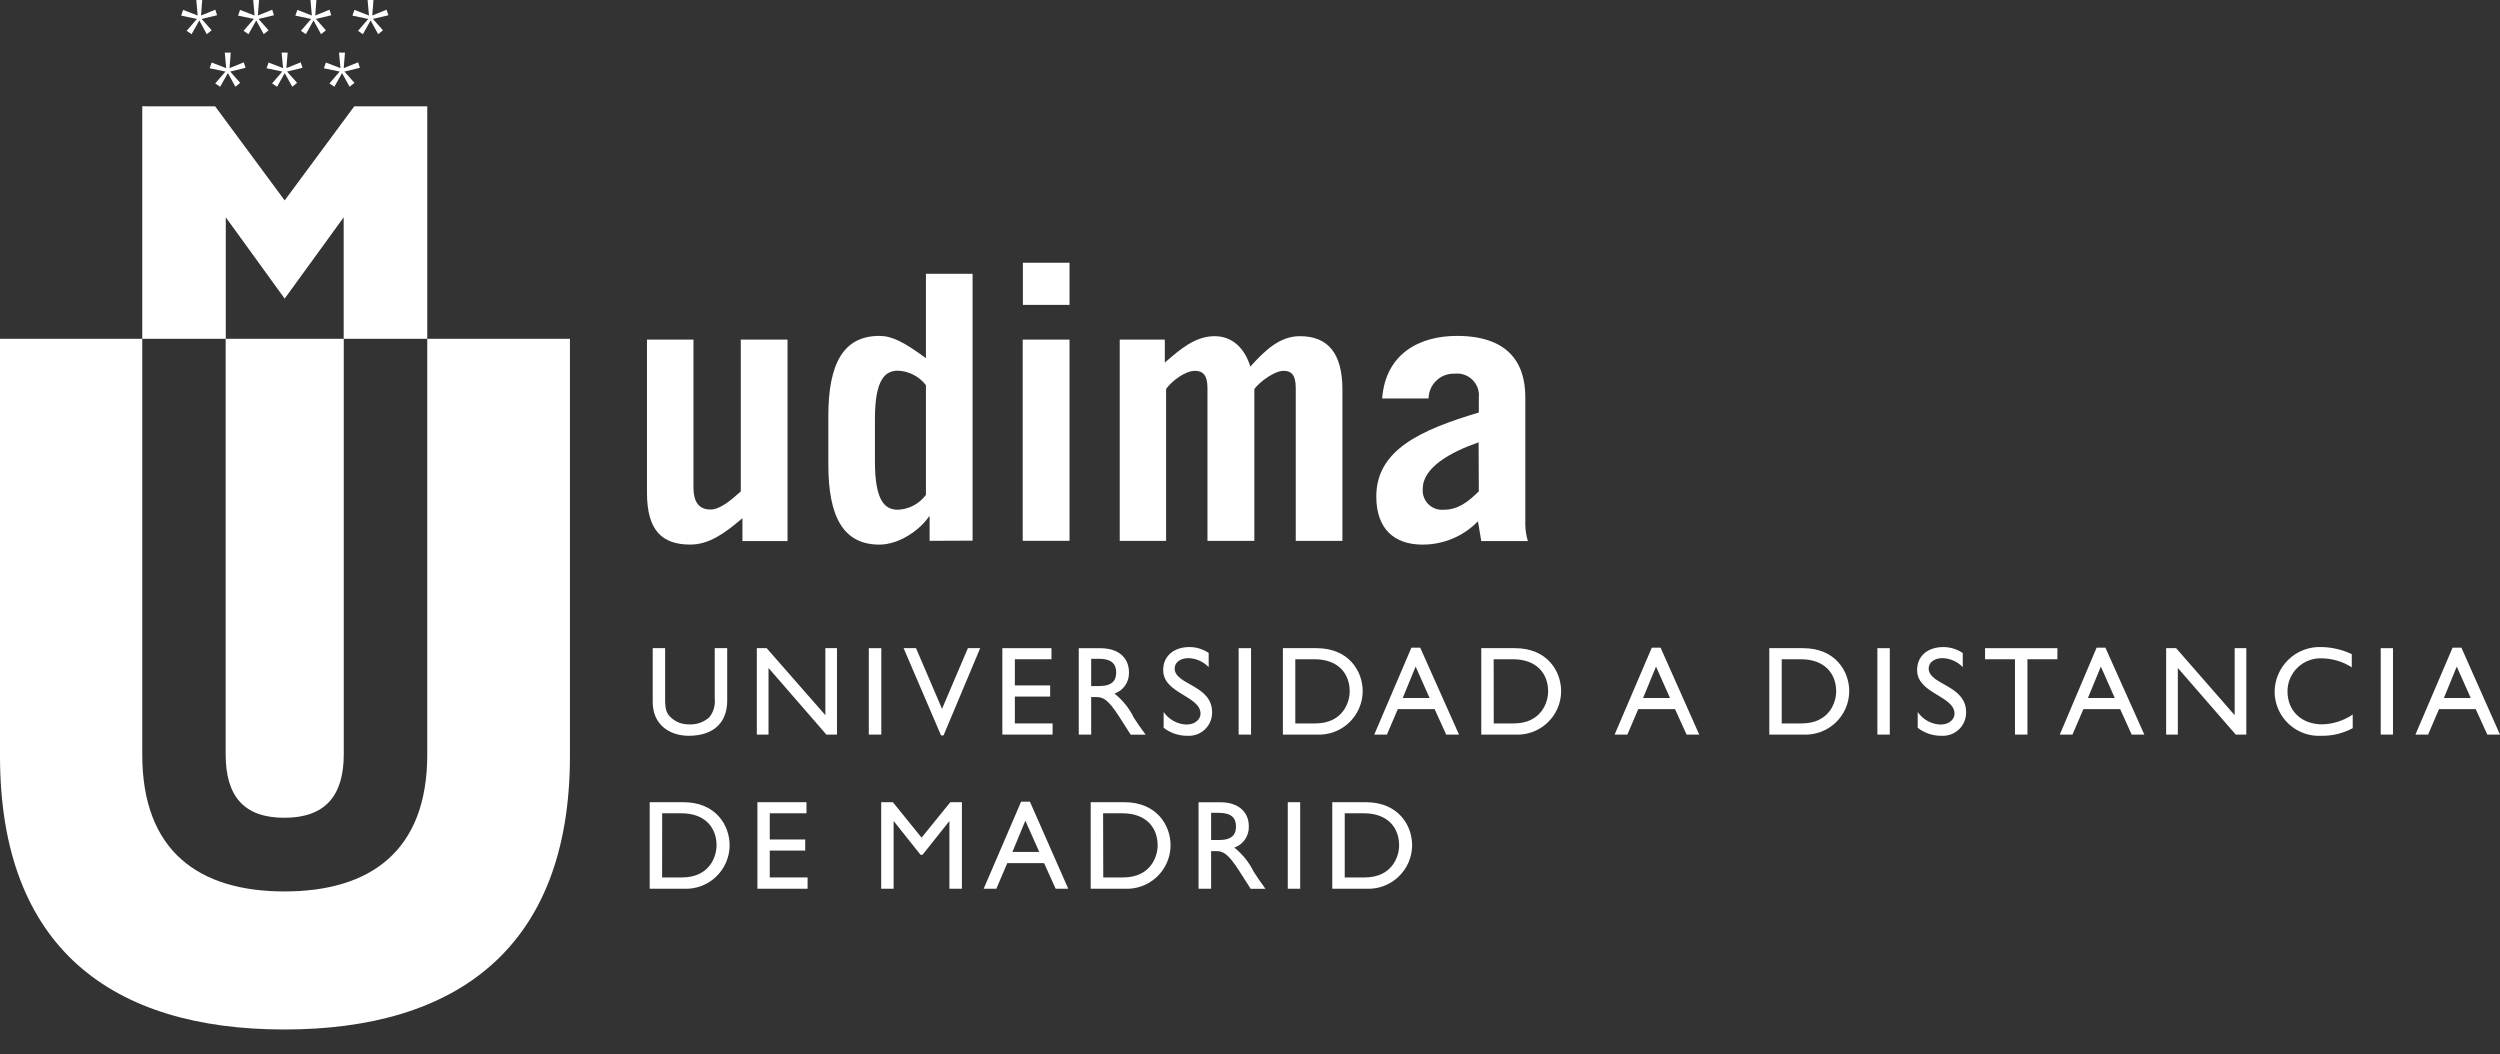 <svg width="83" height="35" viewBox="0 0 83 35" fill="none" xmlns="http://www.w3.org/2000/svg">
<rect x="0" y="0" width="83" height="35" fill="#333333" stroke="none"/>
<path fill-rule="evenodd" clip-rule="evenodd" d="M8.601 0H8.406L8.452 0.515L7.97 0.329L7.904 0.519L8.428 0.629L8.086 1.024L8.25 1.135L8.507 0.679L8.756 1.135L8.916 1.006L8.583 0.629L9.096 0.506L9.037 0.322L8.561 0.515L8.601 0Z" fill="white"/>
<path fill-rule="evenodd" clip-rule="evenodd" d="M6.714 0H6.517L6.563 0.515L6.078 0.329L6.015 0.519L6.538 0.629L6.197 1.024L6.361 1.135L6.617 0.679L6.865 1.135L7.027 1.006L6.694 0.629L7.207 0.506L7.148 0.322L6.674 0.515L6.714 0Z" fill="white"/>
<path fill-rule="evenodd" clip-rule="evenodd" d="M10.505 0H10.308L10.354 0.515L9.872 0.329L9.806 0.519L10.33 0.629L9.99 1.024L10.155 1.135L10.409 0.679L10.659 1.135L10.819 1.006L10.488 0.629L10.998 0.506L10.939 0.322L10.466 0.515L10.505 0Z" fill="white"/>
<path fill-rule="evenodd" clip-rule="evenodd" d="M12.399 0H12.204L12.25 0.515L11.768 0.329L11.7 0.519L12.226 0.629L11.886 1.024L12.048 1.135L12.305 0.679L12.555 1.135L12.714 1.006L12.381 0.629L12.894 0.506L12.835 0.322L12.359 0.515L12.399 0Z" fill="white"/>
<path fill-rule="evenodd" clip-rule="evenodd" d="M9.55 1.747H9.35L9.399 2.262L8.916 2.076L8.851 2.266L9.372 2.376L9.033 2.77L9.199 2.88L9.453 2.426L9.703 2.88L9.863 2.751L9.53 2.376L10.043 2.251L9.984 2.069L9.508 2.262L9.55 1.747Z" fill="white"/>
<path fill-rule="evenodd" clip-rule="evenodd" d="M7.66 1.747H7.463L7.509 2.262L7.027 2.076L6.961 2.266L7.485 2.376L7.145 2.77L7.309 2.88L7.566 2.426L7.814 2.88L7.974 2.751L7.643 2.376L8.153 2.251L8.094 2.069L7.621 2.262L7.66 1.747Z" fill="white"/>
<path fill-rule="evenodd" clip-rule="evenodd" d="M11.453 1.747H11.255L11.304 2.262L10.819 2.076L10.753 2.266L11.277 2.376L10.938 2.77L11.102 2.88L11.356 2.426L11.606 2.88L11.768 2.751L11.435 2.376L11.948 2.251L11.889 2.069L11.411 2.262L11.453 1.747Z" fill="white"/>
<path fill-rule="evenodd" clip-rule="evenodd" d="M7.496 7.215L9.451 9.914L11.41 7.215V11.248H14.185V3.531H11.761L9.451 6.654L7.143 3.531L4.723 3.529V11.248H7.496V7.215Z" fill="white"/>
<path fill-rule="evenodd" clip-rule="evenodd" d="M0 11.248H4.723V25.057C4.723 28.25 6.593 29.596 9.445 29.596C12.296 29.596 14.185 28.25 14.185 25.057V11.248H18.922V25.099C18.922 31.486 15.146 34.179 9.44 34.179C3.735 34.179 0 31.486 0 25.099V11.248Z" fill="white"/>
<path fill-rule="evenodd" clip-rule="evenodd" d="M7.496 11.248H11.413V25.042C11.413 26.427 10.79 27.15 9.44 27.15C8.09 27.15 7.492 26.427 7.492 25.042V11.248" fill="white"/>
<path fill-rule="evenodd" clip-rule="evenodd" d="M24.594 11.275V16.316C24.263 16.612 23.908 16.916 23.588 16.916C23.172 16.916 23.023 16.623 23.023 16.182V11.275H21.48V16.36C21.48 17.6 21.971 18.08 22.917 18.08C23.555 18.08 24.083 17.686 24.649 17.203V17.964H26.146V11.275H24.599" fill="white"/>
<path fill-rule="evenodd" clip-rule="evenodd" d="M30.734 16.439C30.625 16.583 30.486 16.701 30.326 16.785C30.166 16.868 29.989 16.916 29.809 16.923C29.392 16.923 29.048 16.654 29.048 15.33V13.903C29.048 12.588 29.392 12.307 29.809 12.307C29.99 12.313 30.168 12.36 30.328 12.443C30.49 12.526 30.63 12.643 30.741 12.787V16.439H30.734ZM32.29 17.949V9.09H30.741V11.891C30.006 11.352 29.612 11.152 29.195 11.152C27.992 11.152 27.501 12.088 27.501 13.806V15.426C27.501 17.147 27.992 18.081 29.195 18.081C29.881 18.081 30.57 17.563 30.841 17.147H30.863V17.956L32.29 17.949Z" fill="white"/>
<path fill-rule="evenodd" clip-rule="evenodd" d="M33.954 11.275V17.955H35.508V11.275H33.954ZM35.508 10.122V8.723H33.96V10.122H35.508Z" fill="white"/>
<path fill-rule="evenodd" clip-rule="evenodd" d="M37.166 17.956H38.714V12.914C38.898 12.656 39.341 12.312 39.672 12.312C39.917 12.312 40.088 12.434 40.088 12.877V17.956H41.644V12.914C41.842 12.656 42.319 12.312 42.615 12.312C42.861 12.312 43.019 12.434 43.019 12.877V17.956H44.568V12.932C44.568 11.729 44.088 11.161 43.157 11.161C42.48 11.161 41.991 11.641 41.511 12.171C41.324 11.555 40.906 11.161 40.331 11.161C39.674 11.161 39.179 11.599 38.672 12.038V11.275H37.175V17.956" fill="white"/>
<path fill-rule="evenodd" clip-rule="evenodd" d="M47.429 13.228C47.43 13.117 47.454 13.007 47.498 12.906C47.542 12.804 47.606 12.712 47.687 12.636C47.767 12.559 47.862 12.499 47.965 12.46C48.069 12.42 48.179 12.402 48.29 12.406C48.399 12.393 48.509 12.405 48.612 12.44C48.715 12.476 48.809 12.534 48.887 12.611C48.964 12.688 49.023 12.781 49.06 12.884C49.096 12.987 49.109 13.097 49.097 13.206V13.695C47.168 14.273 45.693 14.935 45.693 16.483C45.693 17.563 46.293 18.081 47.227 18.081C47.57 18.082 47.91 18.014 48.227 17.881C48.543 17.748 48.829 17.553 49.068 17.307C49.119 17.576 49.143 17.785 49.178 17.964H50.725C50.672 17.789 50.644 17.606 50.64 17.423V13.18C50.64 11.989 50.013 11.152 48.367 11.152C47.129 11.152 46 11.742 45.888 13.228H47.422H47.429ZM49.097 16.312C48.726 16.678 48.395 16.923 47.931 16.923C47.837 16.932 47.742 16.919 47.653 16.887C47.564 16.855 47.483 16.803 47.417 16.735C47.351 16.668 47.3 16.587 47.269 16.498C47.237 16.409 47.226 16.314 47.236 16.22C47.236 15.52 48.167 15.005 49.09 14.685L49.097 16.312Z" fill="white"/>
<path fill-rule="evenodd" clip-rule="evenodd" d="M21.57 29.506H22.69C22.886 29.517 23.083 29.488 23.268 29.421C23.453 29.354 23.622 29.25 23.765 29.115C23.909 28.98 24.024 28.818 24.102 28.638C24.181 28.457 24.223 28.263 24.224 28.066C24.224 27.391 23.757 26.633 22.69 26.633H21.57V29.506ZM21.984 27.001H22.62C23.422 27.001 23.79 27.492 23.79 28.066C23.79 28.421 23.571 29.131 22.639 29.131H21.982L21.984 27.001Z" fill="white"/>
<path fill-rule="evenodd" clip-rule="evenodd" d="M26.775 26.633H25.146V29.506H26.812V29.131H25.556V28.239H26.733V27.871H25.556V27.001H26.775V26.633Z" fill="white"/>
<path fill-rule="evenodd" clip-rule="evenodd" d="M31.935 26.633H31.551L30.596 27.81L29.644 26.633H29.256V29.506H29.668V27.268H29.677L30.563 28.38H30.628L31.512 27.268H31.52V29.506H31.935V26.633Z" fill="white"/>
<path fill-rule="evenodd" clip-rule="evenodd" d="M34.193 26.615H33.901L32.658 29.506H33.079L33.441 28.656H34.664L35.047 29.506H35.466L34.193 26.615ZM34.041 27.247L34.504 28.285H33.612L34.041 27.247Z" fill="white"/>
<path fill-rule="evenodd" clip-rule="evenodd" d="M36.209 29.506H37.329C37.526 29.517 37.722 29.488 37.907 29.421C38.092 29.354 38.261 29.25 38.405 29.115C38.548 28.98 38.663 28.818 38.742 28.638C38.82 28.457 38.862 28.263 38.863 28.066C38.863 27.391 38.396 26.633 37.329 26.633H36.211V29.506H36.209ZM36.623 27.001H37.261C38.068 27.001 38.434 27.492 38.434 28.066C38.434 28.421 38.215 29.131 37.285 29.131H36.628L36.623 27.001Z" fill="white"/>
<path fill-rule="evenodd" clip-rule="evenodd" d="M39.792 26.633V29.506H40.209V28.257H40.378C40.597 28.257 40.764 28.323 41.143 28.915L41.522 29.509H42.013C41.816 29.232 41.743 29.134 41.62 28.936C41.468 28.627 41.25 28.356 40.98 28.141C41.125 28.09 41.249 27.994 41.336 27.868C41.422 27.741 41.466 27.59 41.461 27.437C41.461 26.942 41.099 26.635 40.518 26.635H39.792V26.633ZM40.209 26.986H40.472C40.873 26.986 41.031 27.152 41.035 27.424C41.04 27.696 40.915 27.889 40.472 27.889H40.209V26.986Z" fill="white"/>
<path d="M43.166 26.633H42.754V29.506H43.166V26.633Z" fill="white"/>
<path fill-rule="evenodd" clip-rule="evenodd" d="M44.227 29.506H45.349C45.545 29.517 45.742 29.488 45.926 29.42C46.111 29.353 46.28 29.249 46.424 29.114C46.567 28.98 46.682 28.817 46.761 28.637C46.84 28.457 46.881 28.263 46.883 28.066C46.883 27.391 46.414 26.633 45.349 26.633H44.231V29.506H44.227ZM44.645 27.001H45.281C46.085 27.001 46.451 27.492 46.451 28.066C46.451 28.421 46.232 29.131 45.303 29.131H44.645V27.001Z" fill="white"/>
<path fill-rule="evenodd" clip-rule="evenodd" d="M24.143 21.519H23.729V23.189C23.742 23.301 23.732 23.414 23.701 23.521C23.67 23.629 23.617 23.729 23.547 23.816C23.363 23.98 23.121 24.063 22.876 24.049C22.761 24.052 22.647 24.032 22.54 23.99C22.434 23.948 22.337 23.884 22.256 23.803C22.124 23.674 22.082 23.538 22.082 23.216V21.519H21.67V23.303C21.67 24.086 22.26 24.428 22.865 24.428C23.72 24.428 24.143 23.963 24.143 23.262V21.519Z" fill="white"/>
<path fill-rule="evenodd" clip-rule="evenodd" d="M27.788 21.519H27.402V23.744L25.453 21.519H25.127V24.388H25.515V22.177L27.435 24.388H27.788V21.519Z" fill="white"/>
<path d="M29.259 21.519H28.844V24.388H29.259V21.519Z" fill="white"/>
<path fill-rule="evenodd" clip-rule="evenodd" d="M32.542 21.519H32.134L31.275 23.534L30.412 21.519H30L31.242 24.415H31.326L32.542 21.519Z" fill="white"/>
<path fill-rule="evenodd" clip-rule="evenodd" d="M34.909 21.519H33.278V24.388H34.946V24.018H33.693V23.126H34.865V22.756H33.693V21.887H34.909V21.519Z" fill="white"/>
<path fill-rule="evenodd" clip-rule="evenodd" d="M35.815 21.519V24.388H36.227V23.143H36.4C36.619 23.143 36.783 23.209 37.162 23.801L37.539 24.391H38.035C37.835 24.117 37.765 24.02 37.642 23.825C37.491 23.515 37.272 23.242 37.002 23.027C37.147 22.976 37.272 22.881 37.358 22.754C37.444 22.628 37.488 22.477 37.482 22.324C37.482 21.826 37.119 21.521 36.54 21.521H35.815V21.519ZM36.227 21.872H36.492C36.893 21.872 37.053 22.037 37.057 22.311C37.062 22.584 36.934 22.777 36.492 22.777H36.227V21.872Z" fill="white"/>
<path fill-rule="evenodd" clip-rule="evenodd" d="M40.134 21.682C39.946 21.553 39.723 21.483 39.494 21.482C38.968 21.482 38.618 21.78 38.618 22.247C38.618 23.032 39.858 23.1 39.858 23.696C39.858 23.854 39.709 24.055 39.391 24.055C39.241 24.05 39.094 24.009 38.963 23.937C38.831 23.865 38.718 23.763 38.633 23.639V24.163C38.863 24.34 39.147 24.434 39.437 24.428C39.542 24.433 39.647 24.416 39.745 24.379C39.843 24.342 39.933 24.285 40.008 24.212C40.084 24.139 40.143 24.051 40.183 23.954C40.224 23.857 40.243 23.753 40.242 23.648C40.242 22.734 38.999 22.742 38.999 22.192C38.999 21.991 39.19 21.85 39.455 21.85C39.71 21.857 39.952 21.964 40.128 22.148V21.682" fill="white"/>
<path d="M41.535 21.519H41.123V24.388H41.535V21.519Z" fill="white"/>
<path fill-rule="evenodd" clip-rule="evenodd" d="M42.598 24.388H43.718C43.914 24.398 44.109 24.368 44.292 24.301C44.476 24.233 44.644 24.129 44.786 23.995C44.928 23.861 45.042 23.7 45.12 23.52C45.199 23.341 45.24 23.148 45.242 22.953C45.242 22.276 44.775 21.519 43.707 21.519H42.592V24.388H42.598ZM43.004 21.887H43.639C44.444 21.887 44.81 22.378 44.81 22.953C44.81 23.308 44.591 24.018 43.661 24.018H43.004V21.887Z" fill="white"/>
<path fill-rule="evenodd" clip-rule="evenodd" d="M47.151 21.502H46.859L45.625 24.389H46.046L46.407 23.543H47.63L48.014 24.389H48.439L47.151 21.502ZM46.999 22.131L47.462 23.174H46.57L46.999 22.131Z" fill="white"/>
<path fill-rule="evenodd" clip-rule="evenodd" d="M49.176 24.388H50.296C50.492 24.4 50.688 24.371 50.873 24.304C51.058 24.237 51.227 24.134 51.37 23.999C51.514 23.865 51.629 23.703 51.708 23.523C51.787 23.343 51.828 23.149 51.83 22.953C51.83 22.276 51.363 21.519 50.296 21.519H49.178V24.388H49.176ZM49.59 21.887H50.228C51.032 21.887 51.398 22.378 51.398 22.953C51.398 23.308 51.179 24.018 50.25 24.018H49.592L49.59 21.887Z" fill="white"/>
<path fill-rule="evenodd" clip-rule="evenodd" d="M55.131 21.502H54.84L53.605 24.389H54.029L54.39 23.543H55.611L55.995 24.389H56.415L55.131 21.502ZM54.98 22.131L55.444 23.174H54.55L54.98 22.131Z" fill="white"/>
<path fill-rule="evenodd" clip-rule="evenodd" d="M58.741 24.388H59.861C60.057 24.399 60.253 24.37 60.438 24.303C60.622 24.236 60.791 24.133 60.935 23.999C61.078 23.864 61.193 23.703 61.272 23.523C61.351 23.343 61.393 23.149 61.395 22.953C61.395 22.276 60.926 21.519 59.861 21.519H58.741V24.388ZM59.153 21.887H59.788C60.593 21.887 60.961 22.378 60.961 22.953C60.961 23.308 60.742 24.018 59.81 24.018H59.153V21.887Z" fill="white"/>
<path d="M62.741 21.519H62.329V24.388H62.741V21.519Z" fill="white"/>
<path fill-rule="evenodd" clip-rule="evenodd" d="M65.165 21.682C64.976 21.553 64.754 21.484 64.525 21.482C63.997 21.482 63.648 21.78 63.648 22.247C63.648 23.032 64.891 23.1 64.891 23.696C64.891 23.854 64.744 24.055 64.424 24.055C64.275 24.05 64.128 24.009 63.997 23.937C63.865 23.865 63.753 23.763 63.668 23.639V24.163C63.897 24.341 64.18 24.434 64.47 24.428C64.575 24.433 64.68 24.416 64.778 24.379C64.876 24.342 64.966 24.285 65.041 24.212C65.117 24.139 65.176 24.051 65.216 23.954C65.257 23.857 65.276 23.753 65.275 23.648C65.275 22.734 64.032 22.742 64.032 22.192C64.032 21.991 64.225 21.85 64.488 21.85C64.615 21.853 64.739 21.881 64.855 21.932C64.971 21.983 65.076 22.057 65.163 22.148V21.682" fill="white"/>
<path fill-rule="evenodd" clip-rule="evenodd" d="M68.306 21.519H65.904V21.887H66.897V24.388H67.311V21.887H68.306V21.519Z" fill="white"/>
<path fill-rule="evenodd" clip-rule="evenodd" d="M69.899 21.502H69.608L68.385 24.389H68.806L69.169 23.543H70.39L70.772 24.389H71.192L69.899 21.502ZM69.748 22.131L70.211 23.174H69.319L69.748 22.131Z" fill="white"/>
<path fill-rule="evenodd" clip-rule="evenodd" d="M74.577 21.519H74.191V23.744L72.247 21.519H71.916V24.388H72.304V22.177L74.226 24.388H74.577V21.519Z" fill="white"/>
<path fill-rule="evenodd" clip-rule="evenodd" d="M78.079 21.717C77.77 21.571 77.434 21.492 77.093 21.482C76.889 21.471 76.684 21.503 76.492 21.574C76.3 21.645 76.125 21.755 75.978 21.897C75.83 22.039 75.713 22.209 75.634 22.398C75.554 22.587 75.515 22.79 75.517 22.994C75.522 23.191 75.566 23.385 75.647 23.564C75.728 23.744 75.844 23.905 75.989 24.039C76.133 24.173 76.303 24.276 76.488 24.343C76.674 24.41 76.87 24.439 77.067 24.428C77.43 24.435 77.79 24.348 78.11 24.176V23.724C77.812 23.925 77.463 24.037 77.104 24.049C76.416 24.049 75.945 23.61 75.945 22.953C75.944 22.805 75.974 22.658 76.032 22.522C76.09 22.386 76.175 22.263 76.282 22.16C76.389 22.058 76.516 21.978 76.654 21.926C76.793 21.874 76.941 21.85 77.089 21.857C77.44 21.862 77.783 21.965 78.079 22.155V21.717Z" fill="white"/>
<path d="M79.447 21.519H79.04V24.388H79.447V21.519Z" fill="white"/>
<path fill-rule="evenodd" clip-rule="evenodd" d="M81.718 21.502H81.426L80.192 24.389H80.613L80.975 23.543H82.194L82.579 24.389H83L81.718 21.502ZM81.564 22.131L82.029 23.174H81.137L81.564 22.131Z" fill="white"/>
</svg>
